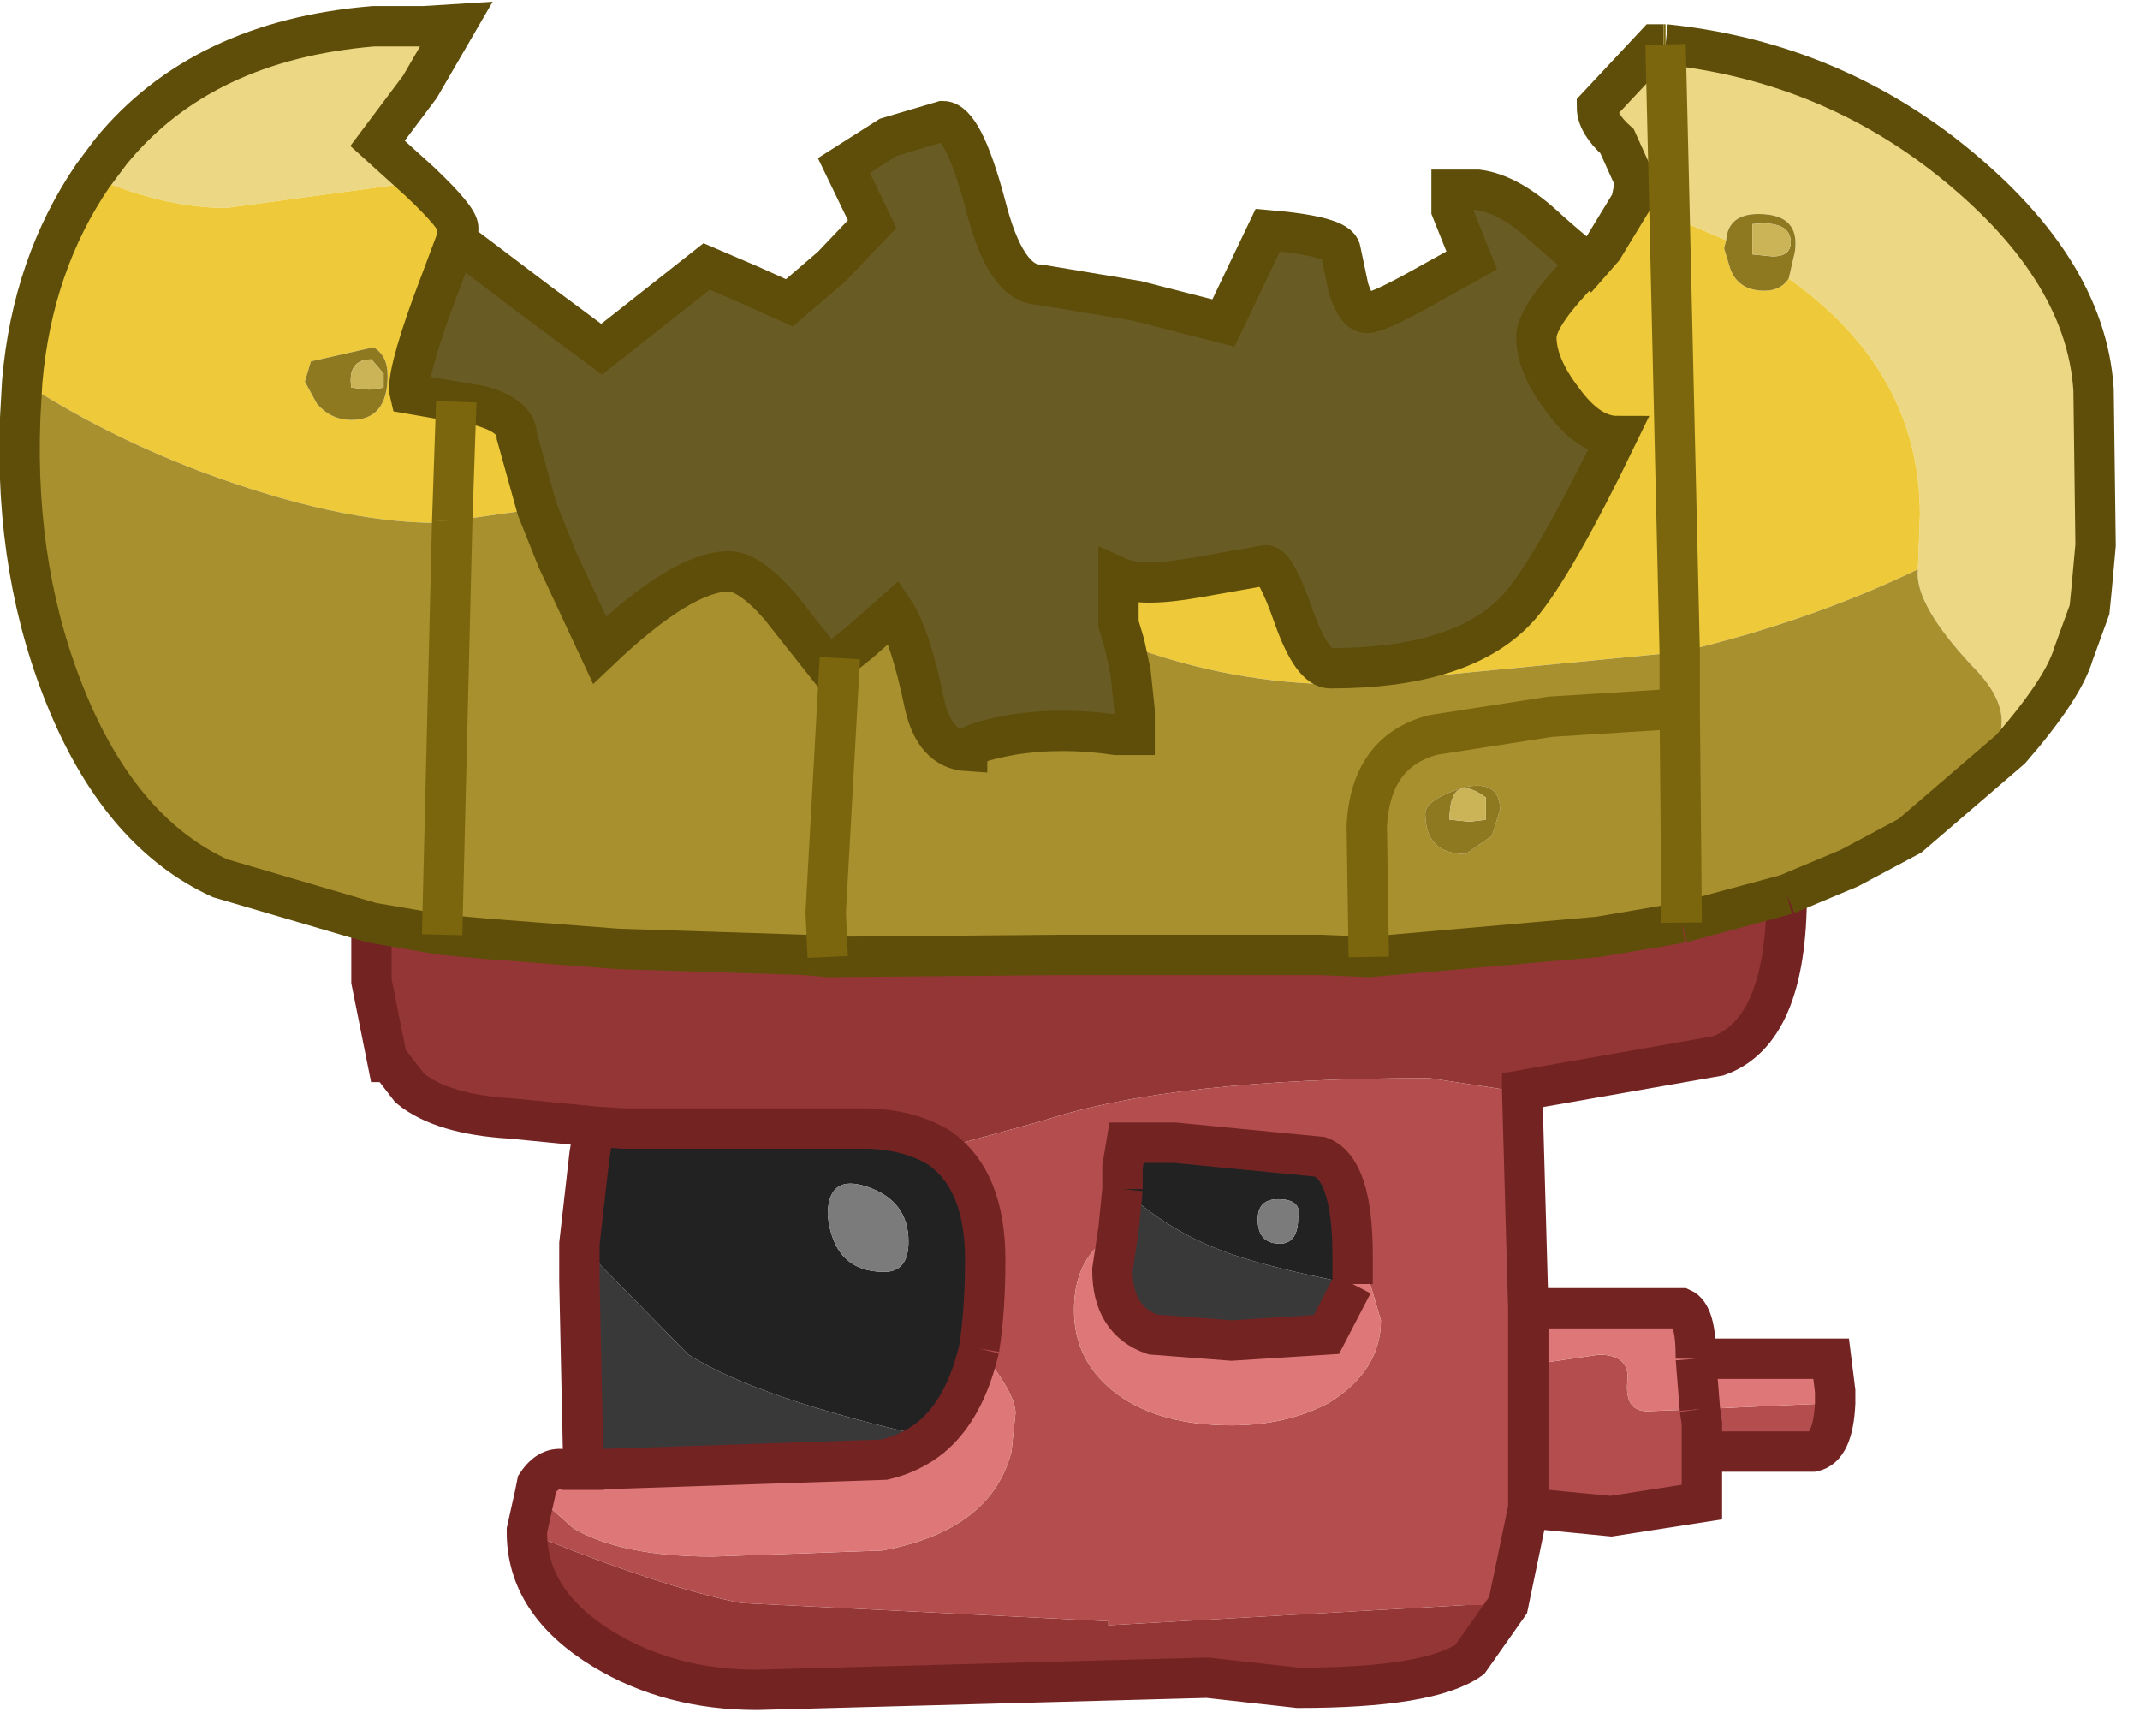 <?xml version="1.0" encoding="utf-8"?>
<svg version="1.1" id="Layer_1"
xmlns="http://www.w3.org/2000/svg"
xmlns:xlink="http://www.w3.org/1999/xlink"
xmlns:author="http://www.sothink.com"
width="53px" height="43px"
xml:space="preserve">
<g id="143" transform="matrix(1, 0, 0, 1, 26.2, 21.2)">
<path style="fill:#953636;fill-opacity:1" d="M-11.5,6.7L-13.55 6.5Q-15.25 6.4 -16.05 5.75L-16.55 5.1L-16.6 5.1L-17 3.1L-17 1.65L-15.25 1.95L-14.15 2.05L-10.9 2.3L-6.25 2.45L-5.7 2.5L0.05 2.45L6.5 2.45L7.7 2.5L13.4 2L15.45 1.65L18.05 0.95Q18.05 4.35 16.35 4.95L11.5 5.8L11.5 5.85L9.2 5.5Q2.85 5.5 -0.35 6.55L-2.9 7.25Q-3.6 6.8 -4.65 6.75L-10.75 6.75L-11.5 6.7M-7.85,18.5L1.25 18.95L1.25 19.05L10.1 18.55L11.15 18.55L10.2 19.9Q9.2 20.6 5.95 20.6L3.7 20.35L-7.45 20.65Q-9.6 20.65 -11.25 19.65Q-13.15 18.5 -13.15 16.75Q-9.85 18.1 -7.85 18.5" />
<path style="fill:#B44E4E;fill-opacity:1" d="M-1.95,12.2Q-1.8 11.25 -1.8 10Q-1.8 8.05 -2.9 7.25L-0.35 6.55Q2.85 5.5 9.2 5.5L11.5 5.85L11.65 11.2L11.65 12.6L11.7 12.6L13.4 12.35Q14.2 12.35 14.1 13.05Q14.05 13.75 14.6 13.75L15.9 13.7L18.05 13.6L19.25 13.55Q19.2 14.65 18.7 14.75L16.25 14.75L15.95 14.75L15.95 16L13.7 16.35L11.65 16.15L11.15 18.55L10.1 18.55L1.25 19.05L1.25 18.95L-7.85 18.5Q-9.85 18.1 -13.15 16.75L-13.15 16.7L-12.95 15.8L-12 16.65Q-10.8 17.35 -8.55 17.35L-4.35 17.2Q-1.65 16.7 -1.15 14.75L-1.05 13.8Q-1.05 13.3 -1.95 12.2M0.9,9.75Q0.4 10.3 0.4 11.25Q0.4 12.55 1.5 13.35Q2.55 14.1 4.3 14.1Q5.65 14.1 6.7 13.55Q8 12.75 8 11.5L7.75 10.65L7.3 10.1L7.3 9.9Q7.3 7.75 6.5 7.45L2.9 7.1L1.7 7.1L1.6 7.7L1.6 8.25L1.5 9.25L0.9 9.75" />
<path style="fill:#DE7878;fill-opacity:1" d="M11.65,11.2L15.45 11.2Q15.8 11.35 15.8 12.4L15.8 12.45L16.25 12.45L19.15 12.45L19.25 13.25L19.25 13.55L18.05 13.6L15.9 13.7L14.6 13.75Q14.05 13.75 14.1 13.05Q14.2 12.35 13.4 12.35L11.7 12.6L11.65 12.6L11.65 11.2M-4.3,14.95Q-3.65 14.8 -3.15 14.4Q-2.3 13.7 -1.95 12.2Q-1.05 13.3 -1.05 13.8L-1.15 14.75Q-1.65 16.7 -4.35 17.2L-8.55 17.35Q-10.8 17.35 -12 16.65L-12.95 15.8L-12.9 15.55Q-12.6 15.1 -12.2 15.2L-11.75 15.2L-4.3 14.95M7.3,10.1L7.75 10.65L8 11.5Q8 12.75 6.7 13.55Q5.65 14.1 4.3 14.1Q2.55 14.1 1.5 13.35Q0.4 12.55 0.4 11.25Q0.4 10.3 0.9 9.75L1.5 9.25L1.35 10.25Q1.35 11.5 2.35 11.85L4.3 12L6.65 11.85L7.3 10.6L7.3 10.1" />
<path style="fill:#232222;fill-opacity:1" d="M-9.15,12.35L-11.85 9.6L-11.6 7.4L-11.55 7.1L-11.5 6.7L-10.75 6.75L-4.65 6.75Q-3.6 6.8 -2.9 7.25Q-1.8 8.05 -1.8 10Q-1.8 11.25 -1.95 12.2Q-2.3 13.7 -3.15 14.4Q-7.4 13.45 -9.15 12.35M7.3,10.6Q5 10.15 4 9.75Q2.7 9.25 1.6 8.25L1.6 7.7L1.7 7.1L2.9 7.1L6.5 7.45Q7.3 7.75 7.3 9.9L7.3 10.1L7.3 10.6M5.95,8.95Q6.05 8.5 5.45 8.5Q4.95 8.5 4.95 9Q4.95 9.6 5.5 9.6Q5.95 9.6 5.95 8.95M-3.7,9.55Q-3.7 8.55 -4.7 8.2Q-5.7 7.85 -5.7 8.9Q-5.55 10.3 -4.3 10.3Q-3.7 10.3 -3.7 9.55" />
<path style="fill:#3A3939;fill-opacity:1" d="M-3.15,14.4Q-3.65 14.8 -4.3 14.95L-11.75 15.2L-11.85 10.55L-11.85 9.6L-9.15 12.35Q-7.4 13.45 -3.15 14.4M4,9.75Q5 10.15 7.3 10.6L6.65 11.85L4.3 12L2.35 11.85Q1.35 11.5 1.35 10.25L1.5 9.25L1.6 8.25Q2.7 9.25 4 9.75" />
<path style="fill:#7B7B7B;fill-opacity:1" d="M5.5,9.6Q4.95 9.6 4.95 9Q4.95 8.5 5.45 8.5Q6.05 8.5 5.95 8.95Q5.95 9.6 5.5 9.6M-4.3,10.3Q-5.55 10.3 -5.7 8.9Q-5.7 7.85 -4.7 8.2Q-3.7 8.55 -3.7 9.55Q-3.7 10.3 -4.3 10.3" />
<path style="fill:#ECD784;fill-opacity:1" d="M22.65,-2.15Q24.1 -3.25 22.65 -4.7Q21.2 -6.25 21.3 -7.1L21.35 -8.45Q21.35 -12 18.1 -14.3L18.25 -14.95Q18.4 -15.9 17.35 -15.9Q16.6 -15.9 16.55 -15.25L15.15 -15.85L14.2 -16.2L14.3 -16.7L13.85 -17.7Q13.35 -18.15 13.35 -18.55L14.8 -20.1L15 -20.1L15.05 -20.1Q18.9 -19.7 21.9 -17.4Q25.45 -14.65 25.65 -11.55L25.7 -7.7L25.6 -6.6L25.55 -6.1L25.15 -5Q24.9 -4.15 23.6 -2.65L21.1 -0.5Q21.2 -1.1 22.65 -2.15M-20.6,-16.05Q-21.95 -16.05 -23.5 -16.65L-23.9 -16.85L-23.45 -17.45Q-21.2 -20.2 -16.95 -20.55L-15.7 -20.55L-14.9 -20.6L-15.8 -19.05L-16.85 -17.65L-15.8 -16.7L-20.6 -16.05" />
<path style="fill:#EECA3B;fill-opacity:1" d="M-15,-8.3L-15.35 -8.25Q-17.85 -8.25 -21.3 -9.55Q-23.65 -10.45 -25.65 -11.75Q-25.4 -14.65 -23.9 -16.85L-23.5 -16.65Q-21.95 -16.05 -20.6 -16.05L-15.8 -16.7Q-14.85 -15.8 -14.85 -15.55L-14.9 -15.25L-15.5 -13.65Q-16.15 -11.85 -16.05 -11.45L-14.9 -11.25L-14.3 -11.15Q-13.4 -10.9 -13.4 -10.4L-12.9 -8.6L-15 -8.3M7.1,-4.25Q4.3 -4.25 1.65 -5.25L1.5 -5.75L1.5 -6.9Q2.05 -6.65 3.45 -6.9L5.15 -7.2Q5.4 -7.2 5.85 -5.9Q6.3 -4.65 6.75 -4.65Q10.1 -4.65 11.45 -6.2Q12.3 -7.2 13.85 -10.4Q13.15 -10.4 12.5 -11.3Q11.85 -12.15 11.85 -12.85Q11.85 -13.4 13.1 -14.65L13.15 -14.65L13.5 -15.05L14.2 -16.2L15.15 -15.85L16.55 -15.25L16.5 -15.05L16.65 -14.55Q16.85 -14 17.5 -14Q17.9 -14 18.1 -14.3Q21.35 -12 21.35 -8.45L21.3 -7.1Q18.6 -5.8 15.4 -5.05L7.1 -4.25M-16.6,-11.9Q-16.6 -12.4 -16.95 -12.6L-18.5 -12.25L-18.65 -11.75L-18.35 -11.2Q-18 -10.8 -17.5 -10.8Q-16.6 -10.8 -16.6 -11.9" />
<path style="fill:#A8902F;fill-opacity:1" d="M-12.9,-8.6L-12.4 -7.35L-11.35 -5.1Q-9.3 -7.05 -8.15 -7.05Q-7.65 -7.05 -6.9 -6.2L-5.75 -4.75L-5.4 -4.9L-4.9 -5.3L-4.05 -6.05Q-3.65 -5.45 -3.3 -3.75Q-3.05 -2.65 -2.25 -2.6Q-2.25 -2.8 -1.15 -3Q0.1 -3.2 1.45 -3L1.9 -3L1.9 -3.6L1.8 -4.55L1.65 -5.25Q4.3 -4.25 7.1 -4.25L15.4 -5.05Q18.6 -5.8 21.3 -7.1Q21.2 -6.25 22.65 -4.7Q24.1 -3.25 22.65 -2.15Q21.2 -1.1 21.1 -0.5L19.6 0.3L18.05 0.95L15.45 1.65L13.4 2L7.7 2.5L6.5 2.45L0.05 2.45L-5.7 2.5L-6.25 2.45L-10.9 2.3L-14.15 2.05L-15.25 1.95L-17 1.65L-20.75 0.55Q-23.15 -0.55 -24.5 -3.75Q-25.85 -6.95 -25.7 -10.85L-25.65 -11.75Q-23.65 -10.45 -21.3 -9.55Q-17.85 -8.25 -15.35 -8.25L-15 -8.3L-12.9 -8.6M9.1,-1.05Q9.1 -0.05 10.1 -0.05L10.75 -0.5L10.95 -1.15Q10.95 -1.9 10.05 -1.7Q9.1 -1.4 9.1 -1.05" />
<path style="fill:#8E7820;fill-opacity:1" d="M17.7,-14.85Q18.15 -14.85 18.15 -15.2Q18.15 -15.75 17.2 -15.65L17.2 -14.9L17.7 -14.85M17.35,-15.9Q18.4 -15.9 18.25 -14.95L18.1 -14.3Q17.9 -14 17.5 -14Q16.85 -14 16.65 -14.55L16.5 -15.05L16.55 -15.25Q16.6 -15.9 17.35 -15.9M10.05,-1.7Q10.95 -1.9 10.95 -1.15L10.75 -0.5L10.1 -0.05Q9.1 -0.05 9.1 -1.05Q9.1 -1.4 10.05 -1.7M10.6,-1.45Q9.7 -2.1 9.7 -0.9L10.2 -0.85L10.6 -0.9L10.6 -1.45M-17.05,-11.55L-16.7 -11.6L-16.7 -11.95L-17 -12.3Q-17.6 -12.3 -17.5 -11.6L-17.05 -11.55M-17.5,-10.8Q-18 -10.8 -18.35 -11.2L-18.65 -11.75L-18.5 -12.25L-16.95 -12.6Q-16.6 -12.4 -16.6 -11.9Q-16.6 -10.8 -17.5 -10.8" />
<path style="fill:#CBB457;fill-opacity:1" d="M17.2,-14.9L17.2 -15.65Q18.15 -15.75 18.15 -15.2Q18.15 -14.85 17.7 -14.85L17.2 -14.9M10.6,-0.9L10.2 -0.85L9.7 -0.9Q9.7 -2.1 10.6 -1.45L10.6 -0.9M-17.5,-11.6Q-17.6 -12.3 -17 -12.3L-16.7 -11.95L-16.7 -11.6L-17.05 -11.55L-17.5 -11.6" />
<path style="fill:#695B24;fill-opacity:1" d="M-13.4,-10.4Q-13.4 -10.9 -14.3 -11.15L-14.9 -11.25L-16.05 -11.45Q-16.15 -11.85 -15.5 -13.65L-14.9 -15.25L-12.85 -13.7L-11.3 -12.55L-8.7 -14.6L-7.65 -14.15L-6.65 -13.7L-5.6 -14.6L-4.6 -15.65L-5.3 -17.1L-4.2 -17.8L-2.85 -18.2Q-2.35 -18.2 -1.8 -16.15Q-1.3 -14.15 -0.45 -14.15L1.95 -13.75L4.1 -13.2L5.2 -15.5Q6.95 -15.35 7 -15L7.2 -14.05Q7.4 -13.45 7.65 -13.45Q7.9 -13.45 8.9 -14L10.25 -14.75L9.75 -16L9.75 -16.5L10.4 -16.5Q11.2 -16.4 12.15 -15.5Q12.6 -15.1 13.15 -14.65L13.1 -14.65Q11.85 -13.4 11.85 -12.85Q11.85 -12.15 12.5 -11.3Q13.15 -10.4 13.85 -10.4Q12.3 -7.2 11.45 -6.2Q10.1 -4.65 6.75 -4.65Q6.3 -4.65 5.85 -5.9Q5.4 -7.2 5.15 -7.2L3.45 -6.9Q2.05 -6.65 1.5 -6.9L1.5 -5.75L1.65 -5.25L1.8 -4.55L1.9 -3.6L1.9 -3L1.45 -3Q0.1 -3.2 -1.15 -3Q-2.25 -2.8 -2.25 -2.6Q-3.05 -2.65 -3.3 -3.75Q-3.65 -5.45 -4.05 -6.05L-4.9 -5.3L-5.4 -4.9L-5.75 -4.75L-6.9 -6.2Q-7.65 -7.05 -8.15 -7.05Q-9.3 -7.05 -11.35 -5.1L-12.4 -7.35L-12.9 -8.6L-13.4 -10.4" />
<path style="fill:none;stroke-width:1;stroke-linecap:butt;stroke-linejoin:miter;stroke-miterlimit:3;stroke:#742323;stroke-opacity:1" d="M18.05,0.95Q18.05 4.35 16.35 4.95L11.5 5.8L11.5 5.85L11.65 11.2L15.45 11.2Q15.8 11.35 15.8 12.4L15.8 12.45M16.25,12.45L19.15 12.45L19.25 13.25L19.25 13.55Q19.2 14.65 18.7 14.75L16.25 14.75M15.9,13.7L15.95 14.05L15.95 14.75L15.95 16L13.7 16.35L11.65 16.15L11.15 18.55L10.2 19.9Q9.2 20.6 5.95 20.6L3.7 20.35L-7.45 20.65Q-9.6 20.65 -11.25 19.65Q-13.15 18.5 -13.15 16.75L-13.15 16.7L-12.95 15.8L-12.9 15.55Q-12.6 15.1 -12.2 15.2L-11.75 15.2L-11.85 10.55L-11.85 9.6L-11.6 7.4L-11.55 7.1M-1.95,12.2Q-1.8 11.25 -1.8 10Q-1.8 8.05 -2.9 7.25Q-3.6 6.8 -4.65 6.75L-10.75 6.75L-11.5 6.7L-13.55 6.5Q-15.25 6.4 -16.05 5.75L-16.55 5.1L-16.6 5.1L-17 3.1L-17 1.65M1.6,8.25L1.5 9.25L1.35 10.25Q1.35 11.5 2.35 11.85L4.3 12L6.65 11.85L7.3 10.6M1.6,8.25L1.6 7.7L1.7 7.1L2.9 7.1L6.5 7.45Q7.3 7.75 7.3 9.9L7.3 10.1L7.3 10.6M15.9,13.7L15.8 12.45M11.65,16.15L11.65 15.5L11.65 12.6L11.65 11.2M-1.95,12.2Q-2.3 13.7 -3.15 14.4Q-3.65 14.8 -4.3 14.95L-11.75 15.2" />
<path style="fill:none;stroke-width:1;stroke-linecap:butt;stroke-linejoin:miter;stroke-miterlimit:3;stroke:#5F4E09;stroke-opacity:1" d="M15.45,1.65L13.4 2L7.7 2.5L6.5 2.45L0.05 2.45L-5.7 2.5L-6.25 2.45L-10.9 2.3L-14.15 2.05L-15.25 1.95L-17 1.65L-20.75 0.55Q-23.15 -0.55 -24.5 -3.75Q-25.85 -6.95 -25.7 -10.85L-25.65 -11.75Q-25.4 -14.65 -23.9 -16.85L-23.45 -17.45Q-21.2 -20.2 -16.95 -20.55L-15.7 -20.55L-14.9 -20.6L-15.8 -19.05L-16.85 -17.65L-15.8 -16.7Q-14.85 -15.8 -14.85 -15.55L-14.9 -15.25L-12.85 -13.7L-11.3 -12.55L-8.7 -14.6L-7.65 -14.15L-6.65 -13.7L-5.6 -14.6L-4.6 -15.65L-5.3 -17.1L-4.2 -17.8L-2.85 -18.2Q-2.35 -18.2 -1.8 -16.15Q-1.3 -14.15 -0.45 -14.15L1.95 -13.75L4.1 -13.2L5.2 -15.5Q6.95 -15.35 7 -15L7.2 -14.05Q7.4 -13.45 7.65 -13.45Q7.9 -13.45 8.9 -14L10.25 -14.75L9.75 -16L9.75 -16.5L10.4 -16.5Q11.2 -16.4 12.15 -15.5Q12.6 -15.1 13.15 -14.65L13.5 -15.05L14.2 -16.2L14.3 -16.7L13.85 -17.7Q13.35 -18.15 13.35 -18.55L14.8 -20.1L15 -20.1M15.05,-20.1Q18.9 -19.7 21.9 -17.4Q25.45 -14.65 25.65 -11.55L25.7 -7.7L25.6 -6.6L25.55 -6.1L25.15 -5Q24.9 -4.15 23.6 -2.65L21.1 -0.5L19.6 0.3L18.05 0.95M-14.9,-11.25L-14.3 -11.15Q-13.4 -10.9 -13.4 -10.4L-12.9 -8.6L-12.4 -7.35L-11.35 -5.1Q-9.3 -7.05 -8.15 -7.05Q-7.65 -7.05 -6.9 -6.2L-5.75 -4.75L-5.4 -4.9L-4.9 -5.3L-4.05 -6.05Q-3.65 -5.45 -3.3 -3.75Q-3.05 -2.65 -2.25 -2.6Q-2.25 -2.8 -1.15 -3Q0.1 -3.2 1.45 -3L1.9 -3L1.9 -3.6L1.8 -4.55L1.65 -5.25L1.5 -5.75L1.5 -6.9Q2.05 -6.65 3.45 -6.9L5.15 -7.2Q5.4 -7.2 5.85 -5.9Q6.3 -4.65 6.75 -4.65Q10.1 -4.65 11.45 -6.2Q12.3 -7.2 13.85 -10.4Q13.15 -10.4 12.5 -11.3Q11.85 -12.15 11.85 -12.85Q11.85 -13.4 13.1 -14.65L13.15 -14.65M15.45,1.65L18.05 0.95M-14.9,-11.25L-16.05 -11.45Q-16.15 -11.85 -15.5 -13.65L-14.9 -15.25" />
<path style="fill:none;stroke-width:1;stroke-linecap:butt;stroke-linejoin:miter;stroke-miterlimit:3;stroke:#7B660E;stroke-opacity:1" d="M15,-20.1L15.05 -20.1M15.15,-15.85L15.05 -20.1M15.15,-15.85L15.4 -5.05L15.4 -3.65L15.45 1.65M7.7,2.5L7.65 -0.75Q7.75 -2.6 9.3 -3L12.2 -3.45L15.4 -3.65M-15,-8.3L-14.9 -11.25M-15,-8.3L-15.25 1.95M-5.4,-4.9L-5.75 1.4L-5.7 2.5" />
</g>
</svg>
